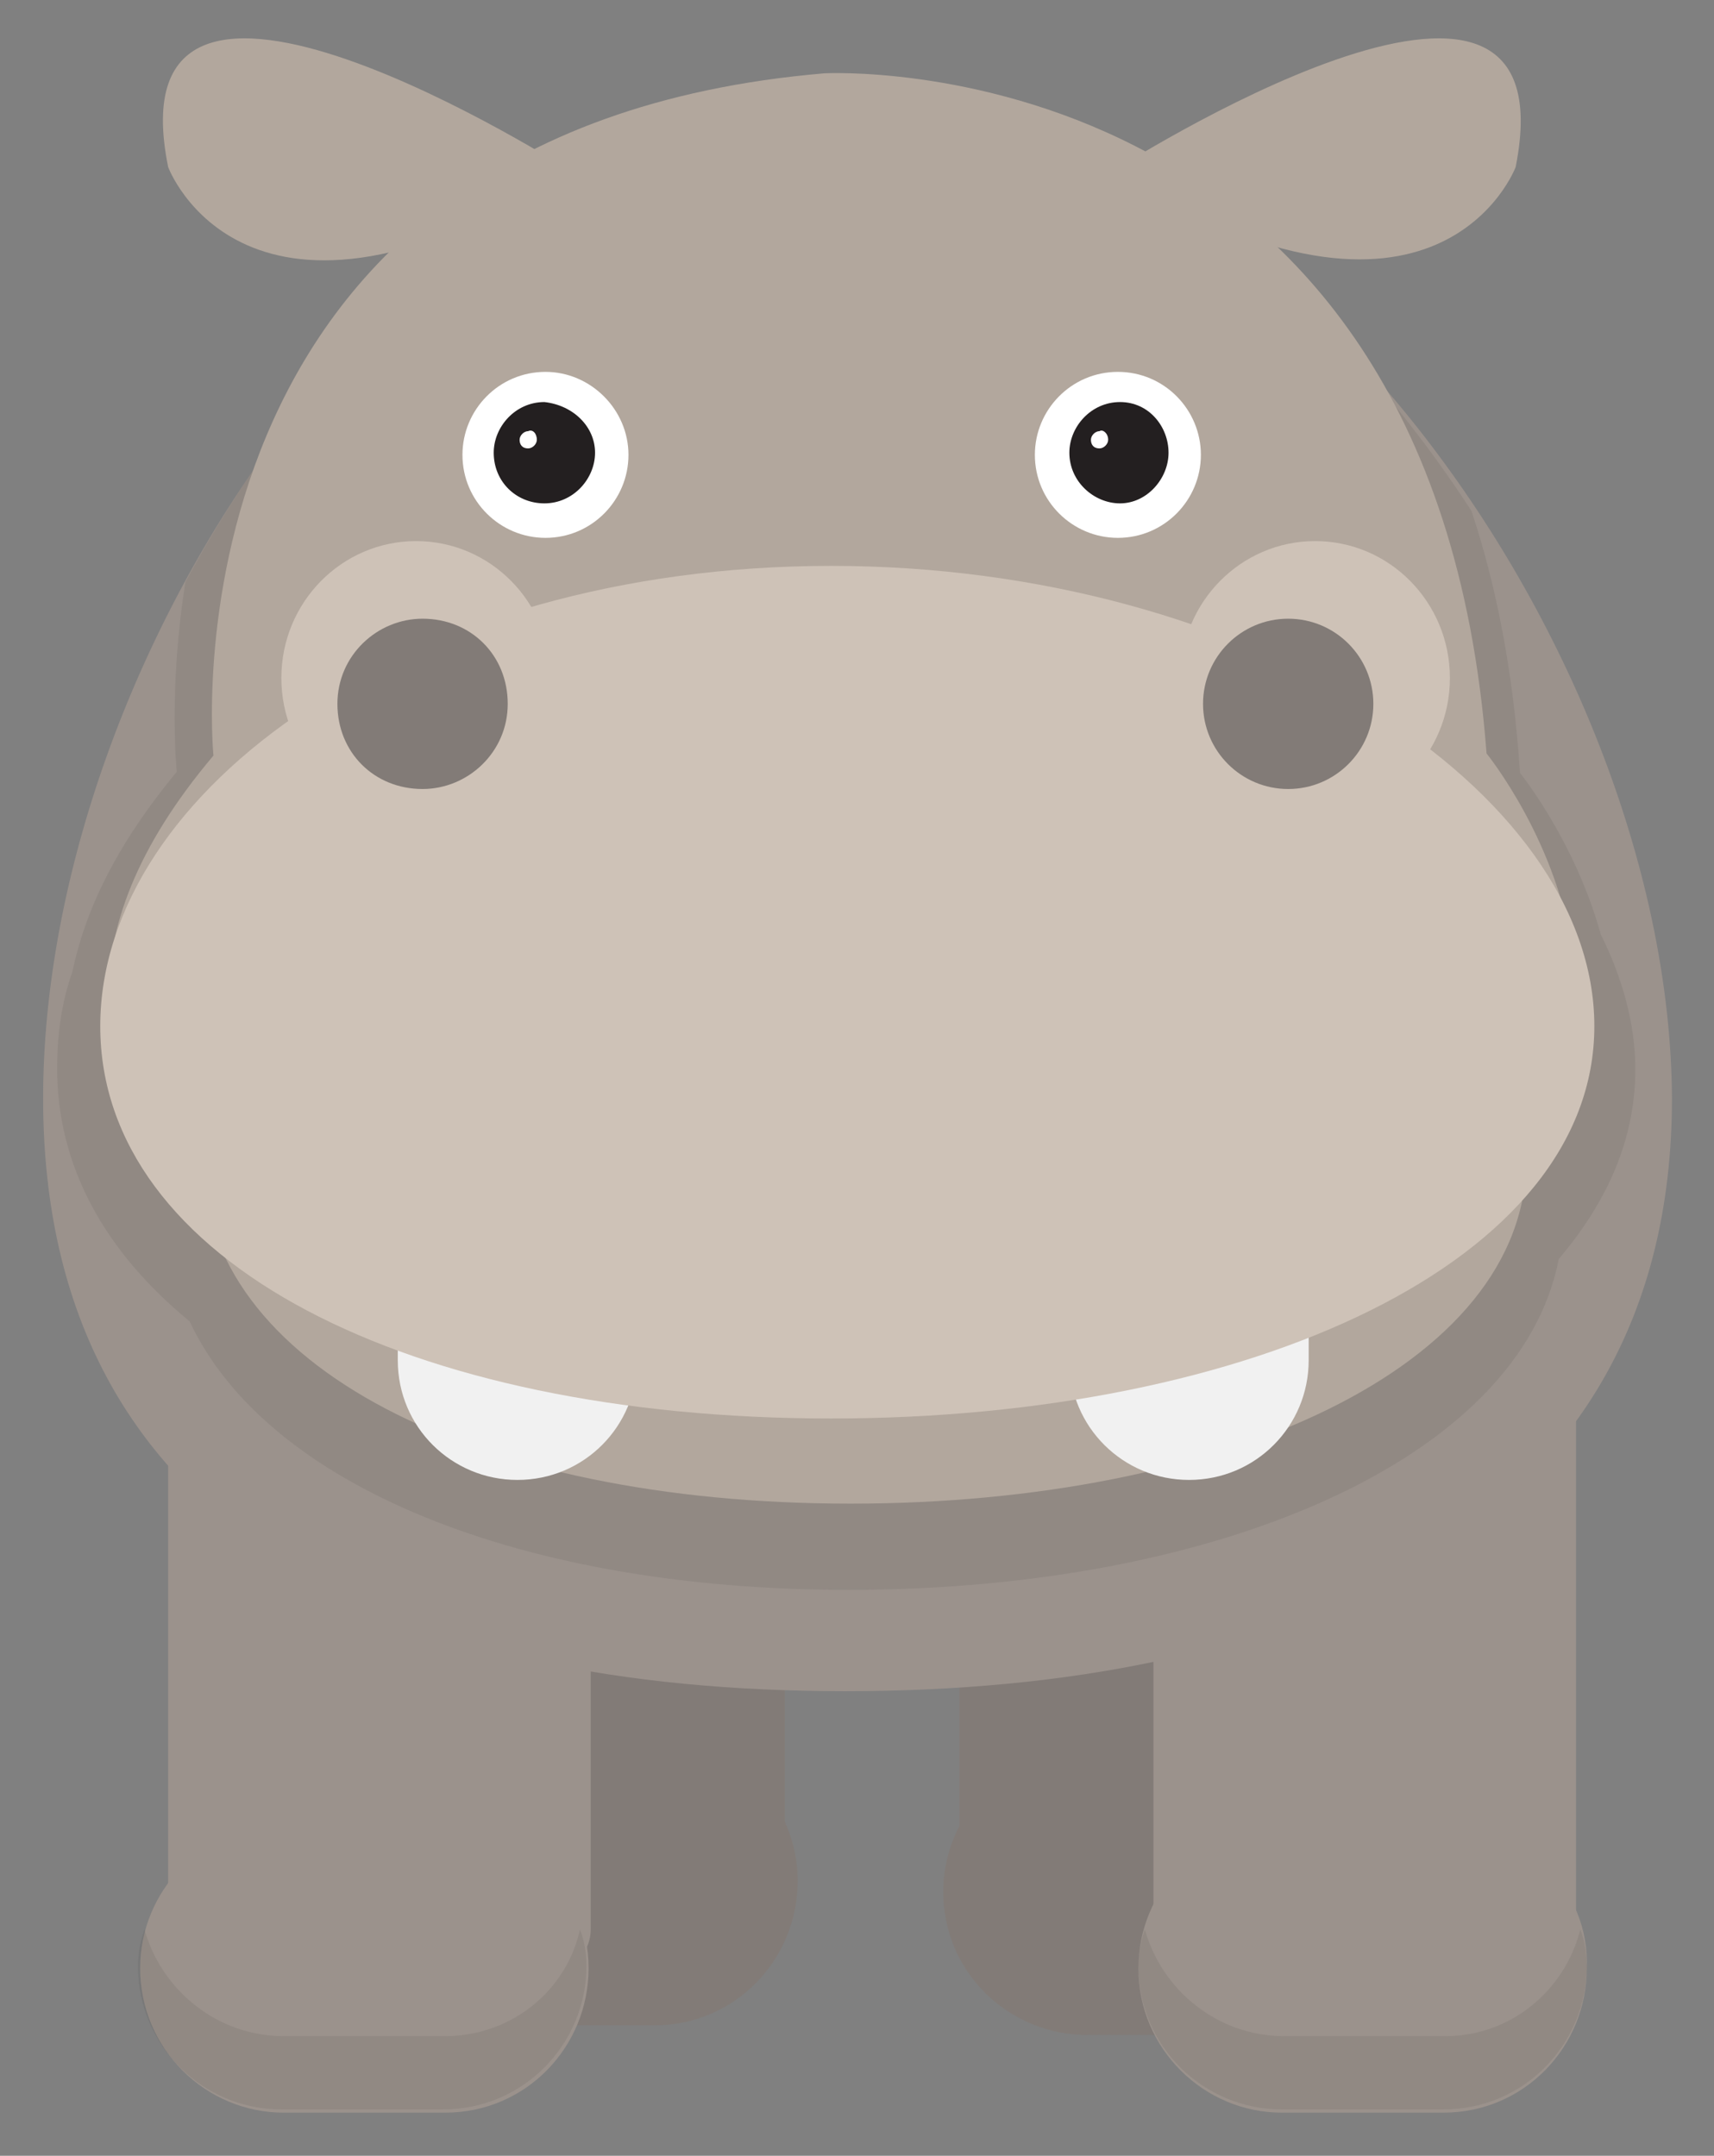 <?xml version="1.0" encoding="utf-8"?>
<!-- Generator: Adobe Illustrator 16.0.0, SVG Export Plug-In . SVG Version: 6.00 Build 0)  -->
<!DOCTYPE svg PUBLIC "-//W3C//DTD SVG 1.1//EN" "http://www.w3.org/Graphics/SVG/1.1/DTD/svg11.dtd">
<svg version="1.1" id="레이어_1" xmlns="http://www.w3.org/2000/svg" xmlns:xlink="http://www.w3.org/1999/xlink" x="0px"
	 y="0px" width="159px" height="200px" viewBox="0 0 159 200" style="enable-background:new 0 0 159 200;" xml:space="preserve">
<rect x="0" y="0" width="159" height="200" fill="#808080" stroke="none"/>
<style type="text/css">
<![CDATA[
	.st0{fill:#827B77;}
	.st1{fill:#B2A79D;}
	.st2{fill:#231F20;}
	.st3{fill:#F1F1F1;}
	.st4{opacity:0.1;}
	.st5{fill:#FFFFFF;}
	.st6{fill:#9B928C;}
	.st7{fill:#CEC2B7;}
	.st8{fill:#333333;}
]]>
</style>
<path class="st1" d="M103.2,15.9c30.3,18.6,37.4-0.4,37.4-0.4C146-11.6,103.2,15.9,103.2,15.9z"/>
<path class="st1" d="M15.6,15.5c0,0,7.1,19.2,37.4,0.4C53,15.9,10.1-11.6,15.6,15.5z"/>
<path class="st0" d="M60.7,161.2h-15c-7.5,0-13.3,6.1-13.3,13.3c0,7.3,6.1,13.4,13.3,13.4h15c7.5,0,13.3-6.1,13.3-13.4
	S68,161.2,60.7,161.2z"/>
<path class="st0" d="M54,103.3h-0.6c-10.3,0-19.8,8.3-19.8,18.6v49.4c0,10.3,39.2,10.3,39.2,0v-49.4C72.6,111.6,64.3,103.3,54,103.3
	z"/>
<path class="st6" d="M41.3,169.3h-15c-7.5,0-13.3,6.1-13.3,13.3c0,7.5,6.1,13.4,13.3,13.4h15c7.5,0,13.3-6.1,13.3-13.4
	C54.6,175.1,48.7,169.3,41.3,169.3z"/>
<path class="st6" d="M36,111.4h-0.6c-10.3,0-19.8,8.3-19.8,18.6v49c0,10.3,39.2,10.3,39.2,0v-49C54.6,119.7,46.3,111.4,36,111.4z"/>
<path class="st0" d="M115.9,162.2h-15c-7.5,0-13.4,6.1-13.4,13.3c0,7.5,6.1,13.3,13.4,13.3h15c7.3,0,13.3-6.1,13.3-13.3
	C129.2,168.2,123.4,162.2,115.9,162.2z"/>
<path class="st0" d="M109.4,104.3h-0.6c-10.3,0-19.8,8.3-19.8,18.6v50.2c0,10.3,39.2,10.3,39.2,0v-50.2
	C128,112.6,119.7,104.3,109.4,104.3z"/>
<path class="st6" d="M133.9,169.3h-15c-7.5,0-13.3,6.1-13.3,13.3c0,7.5,6.1,13.4,13.3,13.4h15c7.5,0,13.3-6.1,13.3-13.4
	C147.5,175.3,141.4,169.3,133.9,169.3z"/>
<path class="st6" d="M127.4,112.4h-0.6c-10.3,0-19.8,8.3-19.8,18.6v49.2c0,10.3,39.2,10.3,39.2,0V131
	C146,120.7,137.7,112.4,127.4,112.4z"/>
<path class="st6" d="M78.5,9.3C37.6,9.3,4,61,4,101.9c0,40.9,33.6,55,74.4,55c40.9,0,76.7-14.2,76.7-55C154.9,61,119.1,9.3,78.5,9.3
	z"/>
<g class="st4">
	<path class="st8" d="M16.4,71.6c-5.7,6.9-8.5,12.9-9.7,18.6c-1,2.8-1.4,5.9-1.4,8.9c0,9.1,4.4,17,12.3,23.5
		c7.1,15.2,30.7,24.9,61.1,24.9c34.2,0,62.3-12.1,65.9-30.7c4.5-5.3,7.1-11.1,7.1-17.6c0-4.2-1.2-8.5-3.2-12.5
		c-2.4-8.7-7.5-15-7.5-15c-0.6-9.3-2.2-17.4-4.5-24.3c-14.3-22-35.6-38.5-58.4-38.5C53,8.9,30.7,28.9,17.2,54
		C15.6,64.1,16.4,71.6,16.4,71.6z"/>
</g>
<path class="st1" d="M78.9,69.9c-34.6,0-60.1,18.4-60.1,37.6s25.3,32,60.1,32c34.6,0,62.7-12.7,62.7-32
	C141.6,88.3,113.5,69.9,78.9,69.9z"/>
<path class="st1" d="M137.9,69.9c-5-66.1-61.4-63.1-61.4-63.1C14,12.1,19.8,70.1,19.8,70.1c-28.9,34.2,15.8,52.2,15.8,52.2
	c29.9,11.7,84.9,0,84.9,0C165.2,103.5,137.9,69.9,137.9,69.9z"/>
<ellipse class="st7" cx="38.6" cy="62.9" rx="12.5" ry="12.7"/>
<ellipse class="st7" cx="122" cy="62.9" rx="12.5" ry="12.7"/>
<g>
	<g>
		<g>
			<path class="st5" d="M58.3,42.2c0,4.2-3.4,7.7-7.7,7.7c-4.2,0-7.7-3.4-7.7-7.7c0-4.2,3.4-7.7,7.7-7.7
				C54.8,34.5,58.3,38,58.3,42.2z"/>
		</g>
	</g>
	<path class="st2" d="M55.2,42c0,2.4-2,4.7-4.7,4.7c-2.6,0-4.7-2-4.7-4.7c0-2.4,2-4.7,4.7-4.7C53.2,37.6,55.2,39.6,55.2,42z"/>
	<path class="st5" d="M49.8,40.8c0,0.4-0.4,0.8-0.8,0.8c-0.6,0-0.8-0.4-0.8-0.8c0-0.4,0.4-0.8,0.8-0.8
		C49.4,39.8,49.8,40.2,49.8,40.8z"/>
</g>
<g>
	<g>
		<g>
			<path class="st5" d="M111.4,42.2c0,4.2-3.4,7.7-7.7,7.7c-4.2,0-7.7-3.4-7.7-7.7c0-4.2,3.4-7.7,7.7-7.7S111.4,38,111.4,42.2z"/>
		</g>
	</g>
	<path class="st2" d="M108.4,42c0,2.4-2,4.7-4.5,4.7c-2.4,0-4.7-2-4.7-4.7c0-2.4,2-4.7,4.7-4.7C106.6,37.3,108.4,39.6,108.4,42z"/>
	<path class="st5" d="M102.8,40.8c0,0.4-0.4,0.8-0.8,0.8c-0.6,0-0.8-0.4-0.8-0.8c0-0.4,0.4-0.8,0.8-0.8
		C102.3,39.8,102.8,40.2,102.8,40.8z"/>
</g>
<path class="st3" d="M121.4,126.2c0,6.1-4.9,11.1-11.1,11.1l0,0c-6.1,0-11.1-4.9-11.1-11.1v-12.5c0-6.1,4.9-11.1,11.1-11.1l0,0
	c6.1,0,11.1,4.9,11.1,11.1V126.2z"/>
<path class="st3" d="M59.1,126.2c0,6.1-4.9,11.1-11.1,11.1l0,0c-6.1,0-11.1-4.9-11.1-11.1v-12.5c0-6.1,4.9-11.1,11.1-11.1l0,0
	c6.1,0,11.1,4.9,11.1,11.1V126.2z"/>
<path class="st7" d="M77.1,52.5c-39,0-67.8,20.8-67.8,42.7c0,21.8,28.5,36.4,67.8,36.4c39,0,70.8-14.6,70.8-36.4
	C147.9,73.4,116.1,52.5,77.1,52.5z"/>
<ellipse class="st0" cx="119.5" cy="65.3" rx="7.9" ry="7.9"/>
<path class="st0" d="M39.2,57.4c-4.2,0-7.9,3.4-7.9,7.9s3.4,7.9,7.9,7.9c4.2,0,7.9-3.4,7.9-7.9S43.7,57.4,39.2,57.4z"/>
<g class="st4">
	<path class="st8" d="M41.3,188.9h-15c-6.1,0-11.3-4.2-12.9-9.9c-0.4,1.2-0.6,2.2-0.6,3.4c0,7.5,6.1,13.3,13.3,13.3h15
		c7.5,0,13.3-6.1,13.3-13.3c0-1.2-0.2-2.4-0.6-3.4C52.6,184.6,47.5,188.9,41.3,188.9z"/>
</g>
<g class="st4">
	<path class="st8" d="M134.1,188.9h-15c-6.1,0-11.3-4.2-12.9-9.9c-0.4,1.2-0.6,2.2-0.6,3.4c0,7.5,6.1,13.3,13.3,13.3h15
		c7.5,0,13.3-6.1,13.3-13.3c0-1.2-0.2-2.4-0.6-3.4C145.2,184.6,140.2,188.9,134.1,188.9z"/>
</g>
</svg>
